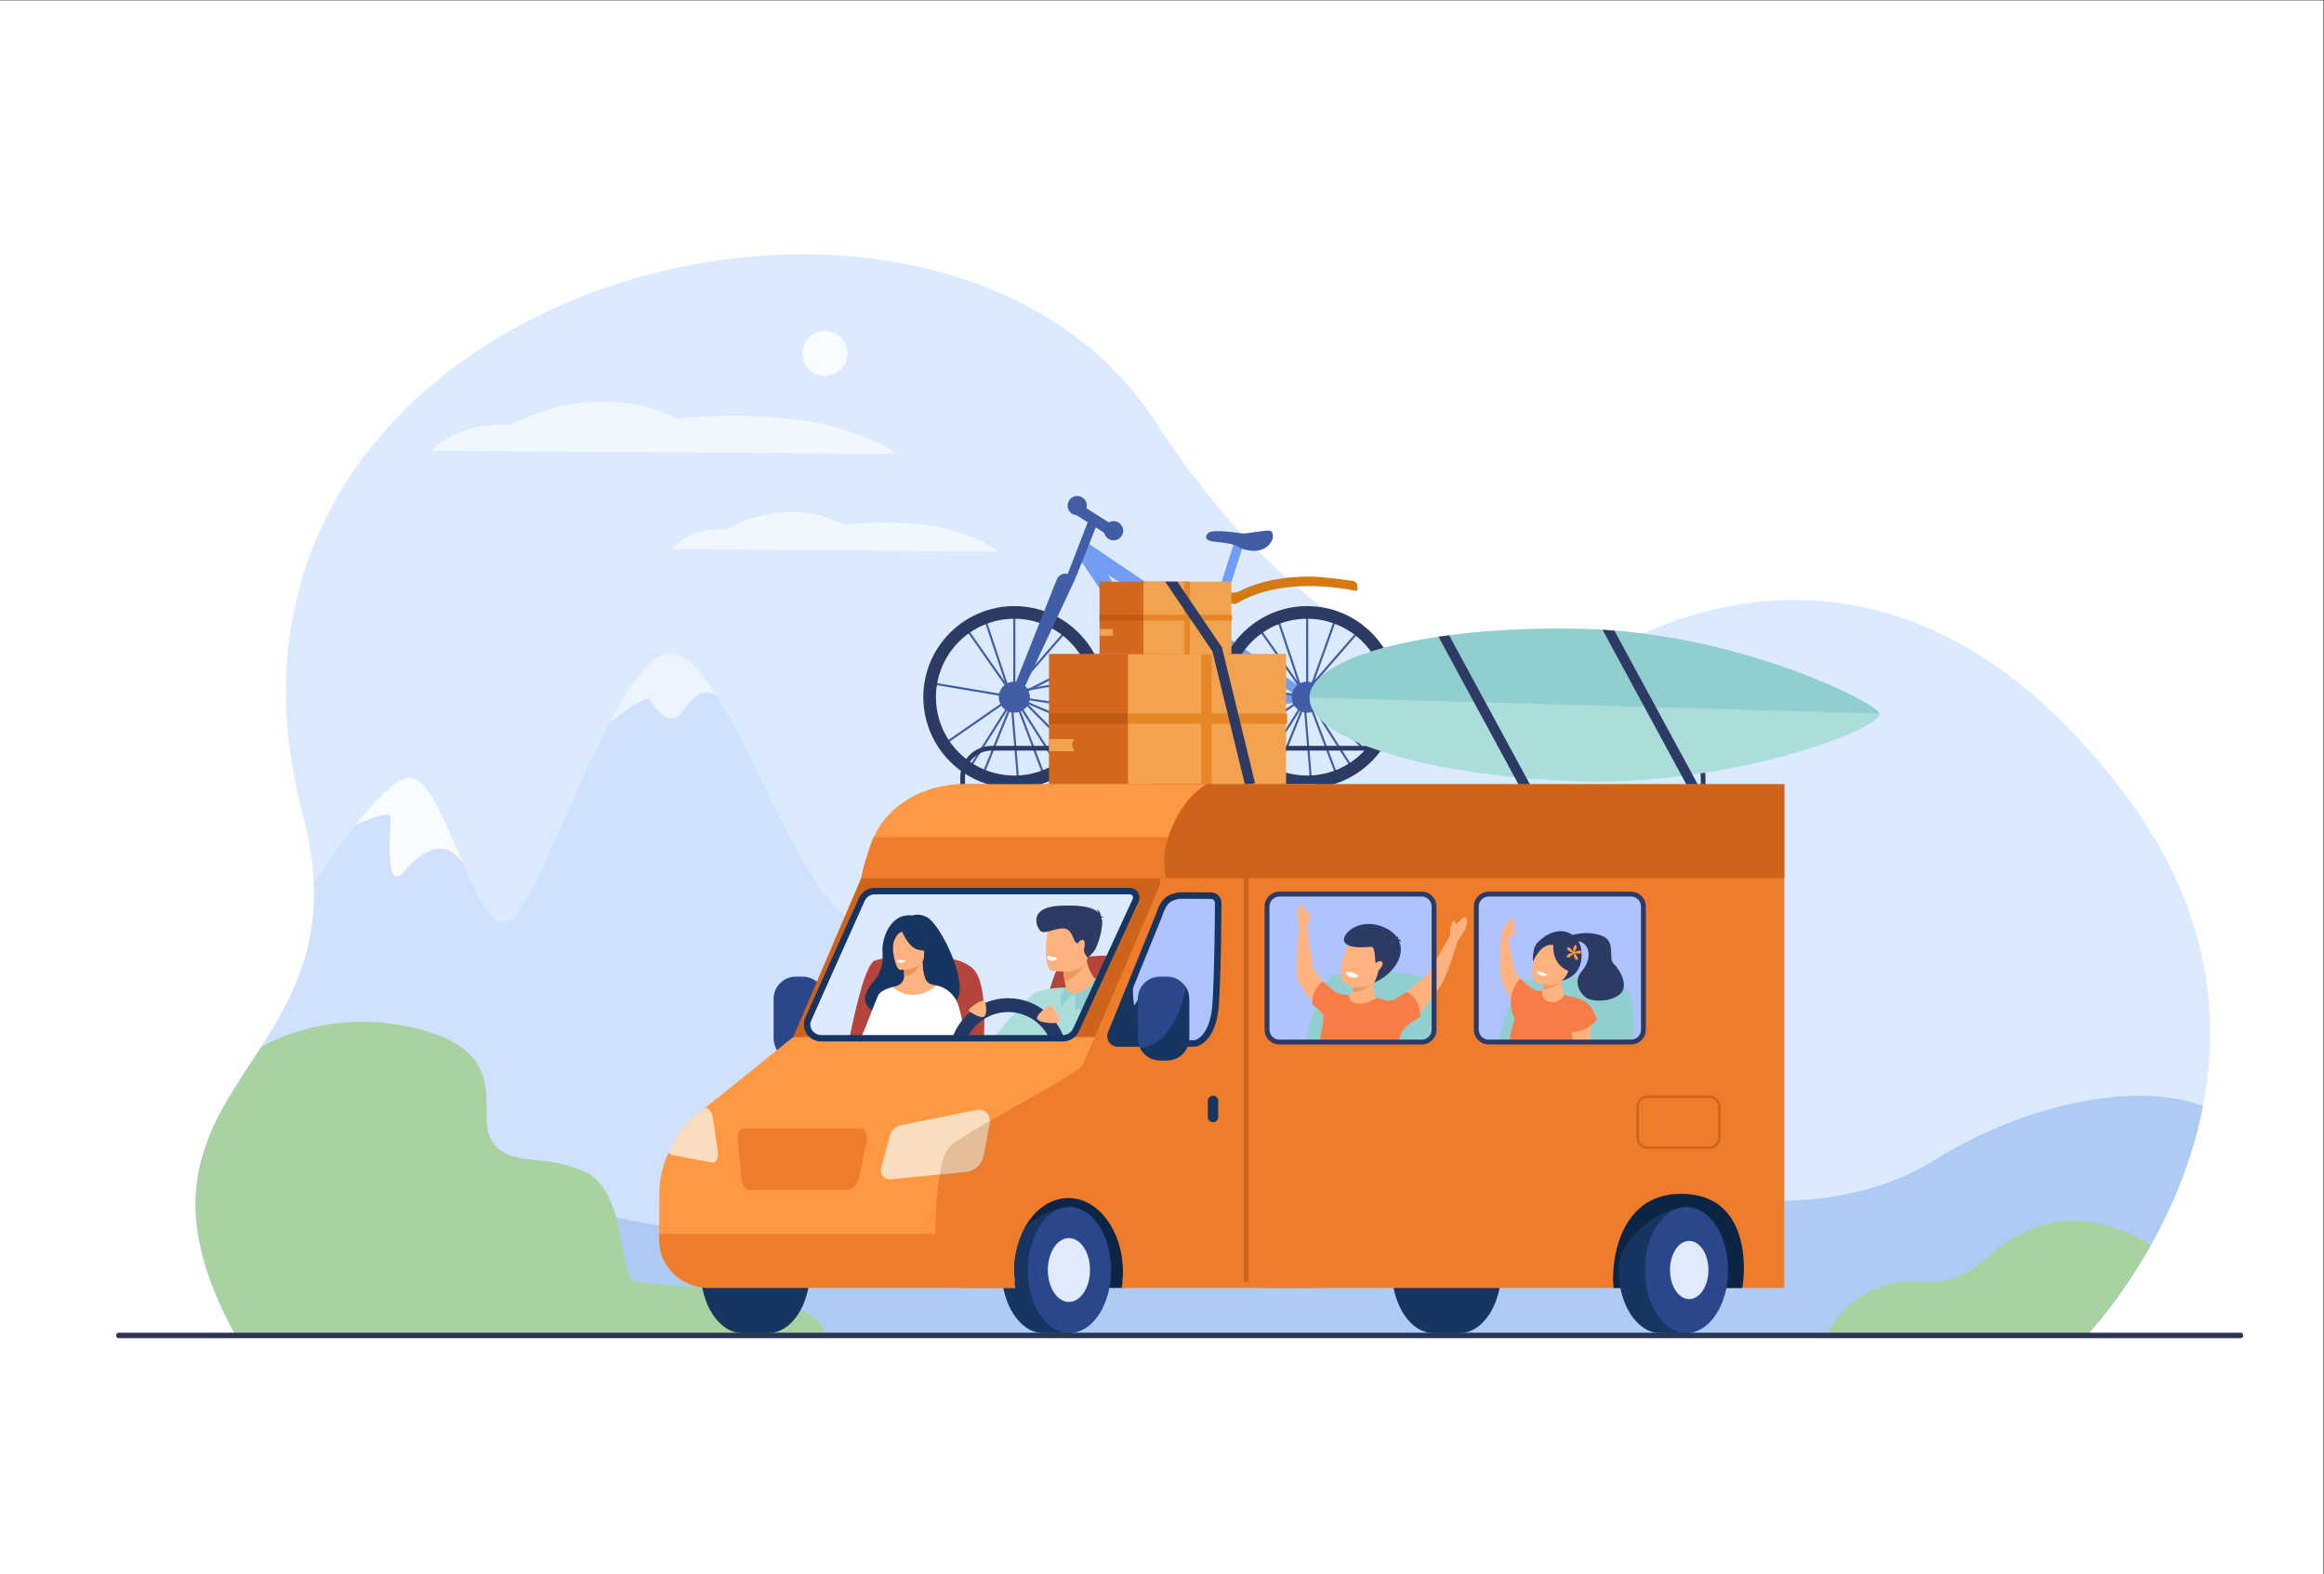<?xml version="1.0" encoding="UTF-8" standalone="no"?>
<svg
   xmlns:dc="http://purl.org/dc/elements/1.1/"
   xmlns:cc="http://creativecommons.org/ns#"
   xmlns:rdf="http://www.w3.org/1999/02/22-rdf-syntax-ns#"
   xmlns:svg="http://www.w3.org/2000/svg"
   xmlns="http://www.w3.org/2000/svg"
   xmlns:sodipodi="http://sodipodi.sourceforge.net/DTD/sodipodi-0.dtd"
   xmlns:inkscape="http://www.inkscape.org/namespaces/inkscape"
   version="1.1"
   id="svg2"
   xml:space="preserve"
   width="3936.667"
   height="2666.667"
   viewBox="0 0 3936.667 2666.667"
   sodipodi:docname="7139.eps"><rect x="0" y="0" width="3936.667" height="2666.667" fill="#333333" stroke="none"/><defs
     id="defs6" /><sodipodi:namedview
     pagecolor="#ffffff"
     bordercolor="#666666"
     borderopacity="1"
     objecttolerance="10"
     gridtolerance="10"
     guidetolerance="10"
     inkscape:pageopacity="0"
     inkscape:pageshadow="2"
     inkscape:window-width="640"
     inkscape:window-height="480"
     id="namedview4" /><g
     id="g10"
     inkscape:groupmode="layer"
     inkscape:label="ink_ext_XXXXXX"
     transform="matrix(1.333,0,0,-1.333,0,2666.667)"><g
       id="g12"
       transform="scale(0.1)"><path
         d="M 0,0 H 29525 V 20000 H 0 Z"
         style="fill:#ffffff;fill-opacity:1;fill-rule:nonzero;stroke:none"
         id="path14" /><path
         d="M 27994.9,5952.9 C 27661.3,4227.8 26515.2,3035 26515.2,3035 l -16032.1,-4.7 -4393.98,-1.2 -3089.22,-1 c -313.41,571.4 -463.55,1046 -502.66,1457.7 -9.52,101 -12.51,198 -9.52,291.8 0.11,2.7 0.21,5.4 0.31,8.1 6.52,188 36.73,363 84.44,528.7 56.9,198.3 138.54,383.5 234.46,562.8 22.14,41.4 45.01,82.5 68.5,123.3 136.06,236.4 293.02,464.9 445.23,702.2 h 0.1 c 156.97,244.4 309.17,498.1 428.58,779 55.36,130 103.57,265.7 142.06,409.1 49.57,184.9 83.09,382.3 94.26,596.2 v 0.1 c 4.04,77.3 5.28,156.7 3.32,238.5 v 0.1 c -0.42,17.3 -1.04,34.7 -1.76,52.2 -8.39,212.1 -37.98,439.8 -93.54,686.4 -7.76,34.5 -16.04,69.2 -24.84,104.4 -6,24.3 -12.31,48.9 -18.93,73.6 -47.18,177.5 -86.29,352.3 -117.74,524 -17.29,94.4 -32.08,187.9 -44.71,280.5 v 0.1 c -8.79,64.3 -16.45,128.1 -23.07,191.5 -618.45,5968.9 8342.11,8140.4 11024.51,4000 2072.9,-3199.7 4508.4,-3676.1 5353,-3132.6 1983.3,1276 4686.6,1490.9 7005.2,-1653.5 1035.7,-1404.6 1166.9,-2766.8 947.8,-3899.4"
         style="fill:#dceaff;fill-opacity:1;fill-rule:nonzero;stroke:none"
         id="path16" /><path
         d="m 2994.02,3038.9 h -4.36 C 2677.59,3611 2528.59,4086 2490.42,4497.7 c -9.32,101.1 -12.01,198.1 -8.81,291.9 0.11,2.7 0.22,5.4 0.32,8.1 l 7.76,26.3 c -0.66,-12.7 -1.22,-25.5 -1.66,-38.3 -0.1,-2.7 -0.2,-5.4 -0.31,-8.1 -2.99,-93.8 0,-190.8 9.52,-291.8 38.87,-409.1 187.38,-880.4 496.78,-1446.9 m -202.44,2809.3 11.83,40.2 c 22.25,41.4 45.22,82.3 68.81,123.2 136.58,236 294.06,464.2 446.88,701.1 h 0.11 c 157.48,244 310.31,497.3 430.44,778 55.67,129.8 104.19,265.4 142.99,408.7 16.35,60.5 30.99,122.2 43.7,185.5 -12.94,-66.3 -28,-130.9 -44.94,-194.1 -38.49,-143.4 -86.7,-279.1 -142.06,-409.1 -119.41,-280.9 -271.61,-534.6 -428.58,-779 h -0.1 c -152.21,-237.3 -309.17,-465.8 -445.23,-702.2 -23.49,-40.8 -46.36,-81.9 -68.5,-123.3 -5.16,-9.6 -10.28,-19.3 -15.35,-29"
         style="fill:#e0ecff;fill-opacity:1;fill-rule:nonzero;stroke:none"
         id="path18" /><path
         d="m 6078.87,3032.5 -3084.85,6.4 c -309.4,566.5 -457.91,1037.8 -496.78,1446.9 -9.52,101 -12.51,198 -9.52,291.8 0.11,2.7 0.21,5.4 0.31,8.1 0.44,12.8 1,25.6 1.66,38.3 l 301.89,1024.2 c 5.07,9.7 10.19,19.4 15.35,29 22.14,41.4 45.01,82.5 68.5,123.3 136.06,236.4 293.02,464.9 445.23,702.2 h 0.1 c 156.97,244.4 309.17,498.1 428.58,779 55.36,130 103.57,265.7 142.06,409.1 16.94,63.2 32,127.8 44.94,194.1 26.16,130.2 44.15,266.6 52.01,410.5 v 0.1 c 4.25,77.3 5.59,156.7 3.83,238.5 v 0.1 c -0.31,17.3 -0.93,34.7 -1.65,52.2 167.72,250.7 351.9,512.1 529.15,736.9 v 0.1 c 271.25,344 526.16,601.7 681.27,601.7 0.38,0 0.74,0 1.12,0 245.22,-2 463.75,-587.2 681.45,-1096.1 167.69,-391.9 334.77,-738.5 513.14,-738.5 29.87,0 60.05,9.7 90.61,30.6 289.51,197.7 769.62,1570 1261,2504.7 l 0.1,0.1 v 0.1 c 263.73,501.6 530.76,877.2 773.16,877.2 7.53,0 15.04,-0.4 22.53,-1.1 183.45,-17.9 374.46,-234.9 570.74,-551.8 l 0.11,-0.1 C 9664.85,10261.8 10256.2,8588.3 10836.2,8310.6 11623,7934 12567.7,3059.5 12567.7,3059.5 l -6488.83,-27 m 3781.32,3654.8 v 0 c 46.11,-92.3 142.11,-155.8 251.81,-155.8 h 90 c 154.2,0 281.3,126.3 281.3,281.3 v 502.1 0 c 0,52.9 -15.1,102.1 -40.8,144.4 v 0.8 c -50,81.6 -139.2,136.1 -240.5,136.1 h -90 c -155.02,0 -281.32,-127.1 -281.32,-281.3 v -502.1 c 0,-44.6 10.6,-87.7 29.51,-125.5 v 0 m -1338.6,5015.8 c -242.44,0 -509.48,-375.6 -773.19,-877.2 v -0.1 c 8.37,6.9 364.29,297.2 480.02,297.2 14.7,0 25.53,-4.7 31.28,-15.2 38.47,-70.7 163.27,-230.9 280.22,-230.9 39.64,0 78.41,18.4 112.57,65 98.73,134.6 209.96,269.4 328.73,269.4 43.58,0 88.19,-18.2 133.55,-61.2 v 0 0 c -196.25,317 -387.26,533.9 -570.67,551.9 -7.49,0.7 -14.97,1.1 -22.51,1.1"
         style="fill:#cfe1ff;fill-opacity:1;fill-rule:nonzero;stroke:none"
         id="path20" /><path
         d="m 27994.9,5952.9 c -133.4,-689.9 -396.7,-1294.6 -664.8,-1772 l -0.1,-0.3 C 26927.9,3464.4 26515.2,3035 26515.2,3035 l -2805.4,-0.9 -20709.9,-6 c -313.41,571.4 -463.55,1046 -502.66,1457.7 -9.52,101 -12.52,198 -9.52,291.8 6,191.1 36.32,368.7 84.75,536.8 70.04,244 177.55,468.3 302.95,686.1 506.49,-1 1442.7,-72.1 2413.25,-499 1438.86,-632.9 3104.84,-1611.4 6643.73,-950.6 3538.8,660.9 6314.6,1566.6 8000.1,803.3 1685.5,-763.3 3486.1,-827.7 4665.7,-81.5 979.9,619.8 2445,1033 3396.7,680.2"
         style="fill:#aecbf4;fill-opacity:1;fill-rule:nonzero;stroke:none"
         id="path22" /><path
         d="m 13086.9,11147 c 0,108.9 -88.3,197.2 -197.2,197.2 -108.9,0 -197.2,-88.3 -197.2,-197.2 0,-108.9 88.3,-197.2 197.2,-197.2 108.9,0 197.2,88.3 197.2,197.2"
         style="fill:#415da5;fill-opacity:1;fill-rule:nonzero;stroke:none"
         id="path24" /><path
         d="m 12911.2,11155.9 334.2,931.5 -25.1,9 -334.3,-931.5 25.2,-9"
         style="fill:#415da5;fill-opacity:1;fill-rule:nonzero;stroke:none"
         id="path26" /><path
         d="m 13833.7,10726.9 10.6,24.6 -945.8,406.3 -621.8,888.3 -21.9,-15.4 626.1,-894.4 3.5,-1.6 949.3,-407.8"
         style="fill:#415da5;fill-opacity:1;fill-rule:nonzero;stroke:none"
         id="path28" /><path
         d="m 13264.7,10120 25.4,8.4 c -6.7,20.1 -372.4,982.4 -387.9,1023.4 l -9.5,25 -589.2,-931.8 22.6,-14.3 560.6,886.6 c 133.9,-352.5 372.9,-982 378,-997.3"
         style="fill:#415da5;fill-opacity:1;fill-rule:nonzero;stroke:none"
         id="path30" /><path
         d="m 12891.9,11200.7 1049.6,180.5 -4.5,26.4 -1049.6,-180.5 4.5,-26.4"
         style="fill:#415da5;fill-opacity:1;fill-rule:nonzero;stroke:none"
         id="path32" /><path
         d="m 12810.1,11216.3 25.4,8.5 -307.5,922.6 -25.4,-8.5 307.5,-922.6"
         style="fill:#415da5;fill-opacity:1;fill-rule:nonzero;stroke:none"
         id="path34" /><path
         d="m 12891.8,11133.1 3.9,2 962.7,488 -12.1,23.9 -958.7,-486.1 -1031.9,173.1 -4.4,-26.3 1040.5,-174.6"
         style="fill:#415da5;fill-opacity:1;fill-rule:nonzero;stroke:none"
         id="path36" /><path
         d="m 12501.3,10153.4 c 5.7,16.8 252.7,624.6 391,964.6 l 534.3,-840.5 22.6,14.3 -562.1,884.3 -9.8,-24 c -16.1,-39.6 -394.7,-970 -401.4,-990.2 l 25.4,-8.5"
         style="fill:#415da5;fill-opacity:1;fill-rule:nonzero;stroke:none"
         id="path38" /><path
         d="m 13923.9,10980 4,26.5 -1036.2,153.8 -4,-26.5 1036.2,-153.8"
         style="fill:#415da5;fill-opacity:1;fill-rule:nonzero;stroke:none"
         id="path40" /><path
         d="m 12953.3,11285.3 574.9,661.9 -20.2,17.5 -574.9,-661.8 20.2,-17.6"
         style="fill:#415da5;fill-opacity:1;fill-rule:nonzero;stroke:none"
         id="path42" /><path
         d="m 12923.2,10103 26.6,2.2 -80.2,969.4 -26.7,-2.2 80.3,-969.4"
         style="fill:#415da5;fill-opacity:1;fill-rule:nonzero;stroke:none"
         id="path44" /><path
         d="m 12028.2,10554.4 915.9,635.1 -15.2,22 -915.9,-635.1 15.2,-22"
         style="fill:#415da5;fill-opacity:1;fill-rule:nonzero;stroke:none"
         id="path46" /><path
         d="m 13649,10429 19,18.8 -764.9,771.6 v 1004 h -26.8 v -1015 L 13649,10429"
         style="fill:#415da5;fill-opacity:1;fill-rule:nonzero;stroke:none"
         id="path48" /><path
         d="m 11893.6,11147 c 0,-176.1 46.5,-349.1 134.6,-500.3 86.2,-148.1 209.9,-272.3 357.6,-359.1 152.1,-89.4 326.4,-136.7 503.9,-136.7 549.2,0 996.1,446.9 996.1,996.1 0,549.3 -446.9,996.1 -996.1,996.1 -549.3,0 -996.1,-446.8 -996.1,-996.1 z m 411,-997.8 c -171.5,100.8 -315,244.9 -415.1,416.7 -102.3,175.8 -156.4,376.7 -156.4,581.1 0,637.8 518.9,1156.6 1156.6,1156.6 637.7,0 1156.5,-518.8 1156.5,-1156.6 0,-637.7 -518.8,-1156.5 -1156.5,-1156.5 -206.1,0 -408.4,54.9 -585.1,158.7"
         style="fill:#2c3a64;fill-opacity:1;fill-rule:nonzero;stroke:none"
         id="path50" /><path
         d="m 15124.1,10968.3 679.7,2125.9 -114.6,36.6 -679.7,-2125.9 114.6,-36.6"
         style="fill:#739cf3;fill-opacity:1;fill-rule:nonzero;stroke:none"
         id="path52" /><path
         d="m 15181.2,10962.3 1604.2,139.5 -2975.1,2011.5 170.2,-348.4 2456.3,-1572.6 -1266,-110.1 10.4,-119.9"
         style="fill:#739cf3;fill-opacity:1;fill-rule:nonzero;stroke:none"
         id="path54" /><path
         d="m 14965,11056.5 101.1,65.2 -1234.4,1977.4 -143.7,-148.7 1277,-1893.9"
         style="fill:#739cf3;fill-opacity:1;fill-rule:nonzero;stroke:none"
         id="path56" /><path
         d="m 12985.5,11200.1 687.5,1471.2 -92.1,36.8 c -59.9,24 -127.8,-5.2 -151.6,-65.2 l -555.2,-1397.4 111.4,-45.4"
         style="fill:#415da5;fill-opacity:1;fill-rule:nonzero;stroke:none"
         id="path58" /><path
         d="m 13673,12671.3 c 99.5,258.1 265.5,663.6 262.9,659.6 l -100.2,66.8 c -4.9,-7.4 -8.1,-12.3 -269,-689.2 l 106.3,-37.2"
         style="fill:#415da5;fill-opacity:1;fill-rule:nonzero;stroke:none"
         id="path60" /><path
         d="m 14250,13190 c 39.4,54.7 27,131 -27.8,170.4 -54.7,39.3 -130.9,26.9 -170.3,-27.8 -39.4,-54.7 -26.9,-131 27.8,-170.4 54.7,-39.3 131,-26.9 170.3,27.8"
         style="fill:#415da5;fill-opacity:1;fill-rule:nonzero;stroke:none"
         id="path62" /><path
         d="m 13788,13509.6 c 39.3,54.7 26.9,131 -27.8,170.3 -54.7,39.4 -131,27 -170.4,-27.8 -39.3,-54.7 -26.9,-130.9 27.8,-170.3 54.7,-39.4 131,-26.9 170.4,27.8"
         style="fill:#415da5;fill-opacity:1;fill-rule:nonzero;stroke:none"
         id="path64" /><path
         d="m 13668.9,13466.3 466.2,-296.7 64.6,127.3 -466.1,296.7 -64.7,-127.3"
         style="fill:#415da5;fill-opacity:1;fill-rule:nonzero;stroke:none"
         id="path66" /><path
         d="m 14436.2,10679.1 h 260.7 c 30.7,0 55.7,25 55.7,55.7 0,30.6 -25,55.7 -55.7,55.7 h -260.7 c -30.6,0 -55.7,-25.1 -55.7,-55.7 0,-30.7 25.1,-55.7 55.7,-55.7"
         style="fill:#415da5;fill-opacity:1;fill-rule:nonzero;stroke:none"
         id="path68" /><path
         d="m 14564,10746.9 528.1,240.7 -19.4,42.6 -528.1,-240.7 19.4,-42.6"
         style="fill:#415da5;fill-opacity:1;fill-rule:nonzero;stroke:none"
         id="path70" /><path
         d="m 16808.3,11147 c 0,108.9 -88.3,197.2 -197.2,197.2 -108.9,0 -197.2,-88.3 -197.2,-197.2 0,-108.9 88.3,-197.2 197.2,-197.2 108.9,0 197.2,88.3 197.2,197.2"
         style="fill:#415da5;fill-opacity:1;fill-rule:nonzero;stroke:none"
         id="path72" /><path
         d="m 16632.6,11155.9 334.3,931.5 -25.2,9 -334.3,-931.5 25.2,-9"
         style="fill:#415da5;fill-opacity:1;fill-rule:nonzero;stroke:none"
         id="path74" /><path
         d="m 17555.1,10726.9 10.6,24.6 -945.8,406.3 -621.8,888.3 -21.9,-15.4 626.1,-894.4 3.5,-1.6 949.3,-407.8"
         style="fill:#415da5;fill-opacity:1;fill-rule:nonzero;stroke:none"
         id="path76" /><path
         d="m 16986.2,10120 25.4,8.4 c -6.7,20.1 -372.4,982.4 -388,1023.4 l -9.5,25 -589.2,-931.8 22.6,-14.3 560.6,886.6 c 134,-352.5 373,-982 378.1,-997.3"
         style="fill:#415da5;fill-opacity:1;fill-rule:nonzero;stroke:none"
         id="path78" /><path
         d="m 16613.4,11200.7 1049.6,180.5 -4.6,26.4 -1049.5,-180.5 4.5,-26.4"
         style="fill:#415da5;fill-opacity:1;fill-rule:nonzero;stroke:none"
         id="path80" /><path
         d="m 16531.6,11216.3 25.4,8.5 -307.6,922.6 -25.3,-8.5 307.5,-922.6"
         style="fill:#415da5;fill-opacity:1;fill-rule:nonzero;stroke:none"
         id="path82" /><path
         d="m 16613.2,11133.1 4,2 962.6,488 -12.1,23.9 -958.7,-486.1 -1031.9,173.1 -4.4,-26.3 1040.5,-174.6"
         style="fill:#415da5;fill-opacity:1;fill-rule:nonzero;stroke:none"
         id="path84" /><path
         d="m 16222.7,10153.4 c 5.7,16.8 252.7,624.6 391,964.6 l 534.3,-840.5 22.6,14.3 -562.1,884.3 -9.8,-24 c -16.1,-39.6 -394.6,-970 -401.4,-990.2 l 25.4,-8.5"
         style="fill:#415da5;fill-opacity:1;fill-rule:nonzero;stroke:none"
         id="path86" /><path
         d="m 17645.4,10980 3.9,26.5 -1036.2,153.8 -3.9,-26.5 1036.2,-153.8"
         style="fill:#415da5;fill-opacity:1;fill-rule:nonzero;stroke:none"
         id="path88" /><path
         d="m 16674.7,11285.3 574.9,661.9 -20.2,17.5 -574.9,-661.8 20.2,-17.6"
         style="fill:#415da5;fill-opacity:1;fill-rule:nonzero;stroke:none"
         id="path90" /><path
         d="m 16644.6,10103 26.6,2.2 -80.2,969.4 -26.6,-2.2 80.2,-969.4"
         style="fill:#415da5;fill-opacity:1;fill-rule:nonzero;stroke:none"
         id="path92" /><path
         d="m 15749.7,10554.4 915.8,635.1 -15.2,22 -915.9,-635.1 15.3,-22"
         style="fill:#415da5;fill-opacity:1;fill-rule:nonzero;stroke:none"
         id="path94" /><path
         d="m 17370.4,10429 19,18.8 -764.9,771.6 v 1004 h -26.7 v -1015 l 772.6,-779.4"
         style="fill:#415da5;fill-opacity:1;fill-rule:nonzero;stroke:none"
         id="path96" /><path
         d="m 15615,11147 c 0,-176.1 46.6,-349.1 134.6,-500.3 86.2,-148.1 209.9,-272.3 357.7,-359.1 152.1,-89.4 326.3,-136.7 503.8,-136.7 549.3,0 996.1,446.9 996.1,996.1 0,549.3 -446.8,996.1 -996.1,996.1 -549.2,0 -996.1,-446.8 -996.1,-996.1 z m 411,-997.8 c -171.5,100.8 -315,244.9 -415,416.7 -102.3,175.8 -156.4,376.7 -156.4,581.1 0,637.8 518.8,1156.6 1156.5,1156.6 637.7,0 1156.6,-518.8 1156.6,-1156.6 0,-637.7 -518.9,-1156.5 -1156.6,-1156.5 -206,0 -408.4,54.9 -585.1,158.7"
         style="fill:#2c3a64;fill-opacity:1;fill-rule:nonzero;stroke:none"
         id="path98" /><path
         d="m 15668.6,12333.7 c 17,-5.9 35.7,-4 51.1,5.3 541.1,326.9 1289.8,204.1 1506.4,158.6 l 0.3,-0.1 c 11.9,-2.5 23.2,6.6 23.2,18.8 v 42.3 c 0,32.4 -23.7,59.8 -55.7,64.6 -117.2,17.4 -390.9,54.9 -543.8,55.6 -4.1,0 -8.2,0 -12.3,0 -342.6,0 -638.4,-61.3 -881.5,-182.5 -49.6,-24.7 -107.1,-28.2 -159.5,-9.8 l -66.7,23.4 c -38.1,13.4 -79.8,-6.6 -93.2,-44.7 -8.6,-24.6 4.3,-51.6 28.9,-60.2 l 202.8,-71.3"
         style="fill:#d57912;fill-opacity:1;fill-rule:nonzero;stroke:none"
         id="path100" /><path
         d="m 16171.6,13157.6 c 0,0 21.7,98.6 -40.1,105.3 -61.9,6.7 -287.5,-41.8 -347.7,-35.1 -60.1,6.7 -374.3,58.5 -429.5,5 -55.1,-53.5 -31.8,-100.3 78.6,-110.3 110.3,-10 257.3,-28.4 299.1,-63.5 41.8,-35.1 344.3,-138.7 439.6,98.6"
         style="fill:#415da5;fill-opacity:1;fill-rule:nonzero;stroke:none"
         id="path102" /><path
         d="m 15367.7,10986.6 c 0,166.1 -134.7,300.8 -300.9,300.8 -166.1,0 -300.8,-134.7 -300.8,-300.8 0,-166.2 134.7,-300.8 300.8,-300.8 166.2,0 300.9,134.6 300.9,300.8"
         style="fill:#2c3a64;fill-opacity:1;fill-rule:nonzero;stroke:none"
         id="path104" /><path
         d="m 21672.7,9990.5 h -60.2 v 139 c 0,186.5 -151.7,338.2 -338.2,338.2 h -8672.9 c -186.5,0 -338.2,-151.7 -338.2,-338.2 v -89.2 h -60.1 v 89.2 c 0,219.6 178.7,398.3 398.3,398.3 h 8672.9 c 219.7,0 398.4,-178.7 398.4,-398.3 v -139"
         style="fill:#2c3a64;fill-opacity:1;fill-rule:nonzero;stroke:none"
         id="path106" /><path
         d="m 13330,10040.4 h 2008.6 v 1656.2 H 13330 v -1656.2"
         style="fill:#d3671e;fill-opacity:1;fill-rule:nonzero;stroke:none"
         id="path108" /><path
         d="m 14334.3,10040.4 h 2008.5 v 1656.2 h -2008.5 v -1656.2"
         style="fill:#f1a34f;fill-opacity:1;fill-rule:nonzero;stroke:none"
         id="path110" /><path
         d="m 13331.2,10460.4 h 318.3 l -28.1,89.6 28.1,64 h -318.3 v -153.6"
         style="fill:#f1a34f;fill-opacity:1;fill-rule:nonzero;stroke:none"
         id="path112" /><path
         d="m 15396.4,10033.9 h -131.7 v 1662.7 h 131.7 v -1662.7"
         style="fill:#e58628;fill-opacity:1;fill-rule:nonzero;stroke:none"
         id="path114" /><path
         d="M 14331.5,10809.1 H 13330 v 130.5 h 1001.5 v -130.5"
         style="fill:#c15911;fill-opacity:1;fill-rule:nonzero;stroke:none"
         id="path116" /><path
         d="m 16357.2,10809.1 h -2022.9 v 130.5 h 2022.9 v -130.5"
         style="fill:#e58628;fill-opacity:1;fill-rule:nonzero;stroke:none"
         id="path118" /><path
         d="M 15089.5,12614.3 V 11693 h -1117.1 v 921.3 h 1117.1"
         style="fill:#d3671e;fill-opacity:1;fill-rule:nonzero;stroke:none"
         id="path120" /><path
         d="M 15648.1,12614.3 V 11693 h -1117.2 v 921.3 h 1117.2"
         style="fill:#f1a34f;fill-opacity:1;fill-rule:nonzero;stroke:none"
         id="path122" /><path
         d="m 13973,11926.7 h 177 l -15.6,49.8 15.6,35.6 h -177 v -85.4"
         style="fill:#f1a34f;fill-opacity:1;fill-rule:nonzero;stroke:none"
         id="path124" /><path
         d="m 15121.7,11689.4 h -73.3 v 924.9 h 73.3 v -924.9"
         style="fill:#e58628;fill-opacity:1;fill-rule:nonzero;stroke:none"
         id="path126" /><path
         d="m 14529.4,12120.6 h -557.1 v 72.6 h 557.1 v -72.6"
         style="fill:#c15911;fill-opacity:1;fill-rule:nonzero;stroke:none"
         id="path128" /><path
         d="m 15656.1,12120.6 h -1125.2 v 72.6 h 1125.2 v -72.6"
         style="fill:#e58628;fill-opacity:1;fill-rule:nonzero;stroke:none"
         id="path130" /><path
         d="m 15948.5,10055.2 -126.4,-28.6 -406.5,1666.4 -8.7,36 -265.4,391.7 -19.8,29.2 -29.4,43.3 -2.8,4.1 -41.1,60.7 -241.4,356.3 h 154.8 l 86.6,-127.8 41.1,-60.7 32.2,-47.4 125.4,-185.2 49.2,-72.5 231.7,-341.9 2.6,-10.7 18.3,-75.1 399.6,-1637.8"
         style="fill:#2c3a64;fill-opacity:1;fill-rule:nonzero;stroke:none"
         id="path132" /><path
         d="m 21507.3,10162.2 c -44.9,-6.3 -90,-12.4 -135.4,-18 -150.1,-19 -303.2,-34.6 -458.4,-46.3 -46.6,-3.5 -93.2,-6.6 -140.1,-9.4 -223,-13.1 -449.3,-17.6 -675.8,-11.2 -239.3,6.6 -472.7,19.9 -698,39 -51.4,4.3 -102.3,9 -152.7,14 -1509.1,147.8 -2618,559.2 -2605.4,1011.9 9.6,343.4 662.3,627 1638.3,771.5 44.1,6.6 89,12.9 134.4,18.8 l 0.5,0.1 c 396.2,51.9 840.4,81.7 1313,84.4 48.1,0.2 96.5,0.2 145.2,-0.1 92.1,-0.5 185,-2.1 278.8,-4.7 71.1,-2 141.7,-5.1 212.3,-9.3 50.4,-2.9 100.7,-6.5 150.8,-10.4 1776.9,-141.8 3326.2,-916.8 3364.4,-1052.9 40.4,-144 -1025,-587.5 -2371.9,-777.4"
         style="fill:#abddda;fill-opacity:1;fill-rule:nonzero;stroke:none"
         id="path134" /><path
         d="m 23879.2,10939.6 -2836.5,79.4 -147.4,4.1 -490.9,13.8 -147.5,4.1 -1379.7,38.7 -147.4,4.1 -2088.3,58.4 c 9.6,343.4 662.3,627 1638.3,771.5 44.1,6.6 89,12.9 134.4,18.8 l 0.5,0.1 c 396.2,51.9 840.4,81.7 1313,84.4 48.1,0.2 96.5,0.2 145.2,-0.1 92.1,-0.5 185,-2.1 278.8,-4.7 71.1,-2 141.7,-5.1 212.3,-9.3 50.4,-2.9 100.7,-6.5 150.8,-10.4 1776.9,-141.8 3326.2,-916.8 3364.4,-1052.9"
         style="fill:#91cecf;fill-opacity:1;fill-rule:nonzero;stroke:none"
         id="path136" /><path
         d="m 18279.8,11913.7 450,-829.9 23.2,-42.8 493.9,-910.7 22.6,-41.8 68.5,-126.4 113,59.5 -41.4,76.3 -10,18.4 -499.2,920.6 -23.2,42.8 -462.5,852.9 -134.9,-18.9"
         style="fill:#2c3a64;fill-opacity:1;fill-rule:nonzero;stroke:none"
         id="path138" /><path
         d="m 21583.6,10021.6 -113,-59.5 -68.6,126.4 -30.1,55.7 -476.6,878.9 -9.7,17.9 -521.6,961.9 c 50.4,-2.9 100.7,-6.5 150.8,-10.4 l 518.2,-955.6 9.7,-17.9 464.6,-856.8 34.8,-64.3 41.5,-76.3"
         style="fill:#2c3a64;fill-opacity:1;fill-rule:nonzero;stroke:none"
         id="path140" /><path
         d="m 12685.3,12995.5 -4151.47,31.1 c 0,0 186.33,251.2 627.94,251.2 24.55,0 49.84,-0.8 75.99,-2.5 0,0 350.81,227.1 823.84,227.1 205,0 432.9,-42.6 665.3,-164.9 0,0 218.6,26.8 513.5,26.8 275,0 616.3,-23.3 908.3,-113.5 403.3,-124.6 536.6,-255.3 536.6,-255.3"
         style="fill:#f0f7ff;fill-opacity:1;fill-rule:nonzero;stroke:none"
         id="path142" /><path
         d="m 11398.5,14238.3 -5910.34,40.7 c 0,0 265.28,328.9 894,328.9 34.96,0 70.96,-1 108.18,-3.2 0,0 499.44,297.3 1172.86,297.3 291.88,0 616.33,-55.8 947.14,-215.8 0,0 311.28,35.1 730.99,35.1 391.58,0 877.57,-30.6 1293.27,-148.7 574.2,-163.2 763.9,-334.3 763.9,-334.3"
         style="fill:#f0f7ff;fill-opacity:1;fill-rule:nonzero;stroke:none"
         id="path144" /><path
         d="m 10196.6,15516 c 0,158.3 128.3,286.7 286.7,286.7 158.3,0 286.7,-128.4 286.7,-286.7 0,-158.4 -128.4,-286.7 -286.7,-286.7 -158.4,0 -286.7,128.3 -286.7,286.7"
         style="fill:#f8fbff;fill-opacity:1;fill-rule:nonzero;stroke:none"
         id="path146" /><path
         d="M 10483.3,3028.1 H 2999.9 c -313.41,571.4 -463.55,1046 -502.66,1457.7 -9.52,101 -12.52,198 -9.52,291.8 6,191.1 36.32,368.7 84.75,536.8 70.04,244 177.55,468.3 302.95,686.1 136.07,236.4 293.04,464.9 445.24,702.2 h 0.1 c 0,0 863.67,539 2043.23,216.5 1179.57,-322.4 658.49,-1079.3 891.2,-1417.7 232.81,-338.5 605.3,-140 1164.04,-378.9 558.74,-238.9 434.58,-1341.9 651.86,-1403.5 216.98,-61.3 2367.31,-63.3 2412.01,-688.8 l 0.2,-2.2"
         style="fill:#a8d29f;fill-opacity:1;fill-rule:nonzero;stroke:none"
         id="path148" /><path
         d="m 9830.68,7314.9 v -502.1 c 0,-44.6 10.6,-87.7 29.51,-125.5 46.11,-92.3 142.11,-155.8 251.81,-155.8 h 90 c 154.2,0 281.3,126.3 281.3,281.3 v 502.1 c 0,52.9 -15.1,102.1 -40.8,144.4 v 0.8 c -50,81.6 -139.2,136.1 -240.5,136.1 h -90 c -155.02,0 -281.32,-127.1 -281.32,-281.3"
         style="fill:#2b478b;fill-opacity:1;fill-rule:nonzero;stroke:none"
         id="path150" /><path
         d="m 10202,6531.5 h -90 c -109.7,0 -205.7,63.5 -251.81,155.8 457.51,52.1 576.91,741 582.31,772 25.7,-42.3 40.8,-91.5 40.8,-144.4 v -502.1 c 0,-155 -127.1,-281.3 -281.3,-281.3"
         style="fill:#2b478b;fill-opacity:1;fill-rule:nonzero;stroke:none"
         id="path152" /><path
         d="m 14290.3,3639.8 h -1390.5 v 1403.4 h 1450.6 l -60.1,-1403.4"
         style="fill:#0c2544;fill-opacity:1;fill-rule:nonzero;stroke:none"
         id="path154" /><path
         d="M 10080,6828.4 16737.2,6438 v 3602.4 h -4486 c -427.7,0 -819.3,-239.4 -1014.3,-620 l -293.6,-573 -863.3,-2019"
         style="fill:#ce631b;fill-opacity:1;fill-rule:nonzero;stroke:none"
         id="path156" /><path
         d="m 13786.6,3868.2 c 0,-381 -196.5,-801.2 -196.5,-801.2 0,0 -292.1,0 -332.7,0 -292.2,0 -529.1,358.7 -529.1,801.2 0,442.4 569.6,801.1 861.8,801.1 292.3,0 196.5,-358.7 196.5,-801.1"
         style="fill:#163560;fill-opacity:1;fill-rule:nonzero;stroke:none"
         id="path158" /><path
         d="m 14119.3,3868.2 c 0,-442.5 -236.9,-801.2 -529.2,-801.2 -292.2,0 -529.2,358.7 -529.2,801.2 0,442.4 237,801.1 529.2,801.1 292.3,0 529.2,-358.7 529.2,-801.1"
         style="fill:#2b478b;fill-opacity:1;fill-rule:nonzero;stroke:none"
         id="path160" /><path
         d="m 13851.4,3868.2 c 0,-224.1 -120,-405.7 -268,-405.7 -148,0 -267.9,181.6 -267.9,405.7 0,224 119.9,405.7 267.9,405.7 148,0 268,-181.7 268,-405.7"
         style="fill:#dfebfd;fill-opacity:1;fill-rule:nonzero;stroke:none"
         id="path162" /><path
         d="m 9961.57,3868.2 c 0,-381 -196.52,-801.2 -196.52,-801.2 0,0 -292.07,0 -332.67,0 -292.26,0 -529.18,358.7 -529.18,801.2 0,442.4 569.59,801.1 861.85,801.1 292.25,0 196.52,-358.7 196.52,-801.1"
         style="fill:#163560;fill-opacity:1;fill-rule:nonzero;stroke:none"
         id="path164" /><path
         d="m 10294.2,3868.2 c 0,-442.5 -236.9,-801.2 -529.15,-801.2 -292.26,0 -529.18,358.7 -529.18,801.2 0,442.4 236.92,801.1 529.18,801.1 292.25,0 529.15,-358.7 529.15,-801.1"
         style="fill:#163560;fill-opacity:1;fill-rule:nonzero;stroke:none"
         id="path166" /><path
         d="m 18745.4,3868.2 c 0,-381 -196.5,-801.2 -196.5,-801.2 0,0 -292,0 -332.6,0 -292.3,0 -529.2,358.7 -529.2,801.2 0,442.4 569.6,801.1 861.8,801.1 292.3,0 196.5,-358.7 196.5,-801.1"
         style="fill:#163560;fill-opacity:1;fill-rule:nonzero;stroke:none"
         id="path168" /><path
         d="m 19078.1,3868.2 c 0,-442.5 -236.9,-801.2 -529.2,-801.2 -292.2,0 -529.1,358.7 -529.1,801.2 0,442.4 236.9,801.1 529.1,801.1 292.3,0 529.2,-358.7 529.2,-801.1"
         style="fill:#163560;fill-opacity:1;fill-rule:nonzero;stroke:none"
         id="path170" /><path
         d="m 8376.29,4327.7 c -0.76,-335 270.72,-606.4 604.95,-606.4 h 3918.56 c -11.3,65.7 -17.4,133.8 -17.4,204.1 0,518 310.8,938.5 693.4,938.5 383.4,0 694.2,-420.5 694.2,-938.5 0,-70.3 6.2,-131.6 -5.1,-197.4 l 2278.2,-6.7 c 0,0 92.3,1022.3 80.9,1535 -9.1,446.2 -9.1,1320.3 17.4,1533.6 0,31.7 -2208,35.5 -2765.4,37.8 -75.6,0.7 -121,0.7 -125.5,0.7 l -7.6,-5.3 -8.3,-6 c -102.8,-71.8 -679,-475.7 -1036.7,-712.3 -315.3,-208 -2642.9,-292.7 -3555.59,-318.4 -226.86,-6 -366.75,-8.3 -366.75,-8.3 0,0 -124.77,-127.8 -235.17,-329.7 -84.7,-156.5 -160.32,-357.7 -161.83,-577.7 -0.76,-136.9 -1.51,-301.8 -1.51,-463.6 -0.76,-26.4 -0.76,-52.9 -0.76,-79.4"
         style="fill:#ff9843;fill-opacity:1;fill-rule:nonzero;stroke:none"
         id="path172" /><path
         d="m 10456.6,6747 3050.5,65.7 c 71,0 112.6,3.1 142.1,67.3 l 802.3,1663.7 c 25,55.2 -15.9,118 -76.4,118 h -3238.7 c -71.1,0 -136.1,-42.4 -164.9,-108.2 L 10427.1,7309.6 10291,6998.8 c -51.5,-118.7 35.5,-251.8 165.6,-251.8"
         style="fill:#dceaff;fill-opacity:1;fill-rule:nonzero;stroke:none"
         id="path174" /><path
         d="m 16035.4,10040.4 v -6401 H 22674 v 6401 h -6638.6"
         style="fill:#ed7d2b;fill-opacity:1;fill-rule:nonzero;stroke:none"
         id="path176" /><path
         d="m 11886.5,4325.7 c 0.8,-53 3,-102.9 6.1,-147.5 21.9,-294.1 317.6,-538.4 317.6,-538.4 h 689.6 c -11.3,65.8 -17.4,133.9 -17.4,204.2 0,176.2 36.3,341 98.3,481.7 121.8,273.7 342.6,456.7 595.1,456.7 253.4,0 474.2,-183 595.9,-456.7 62,-140.7 98.3,-305.5 98.3,-481.7 0,-70.3 -5.3,-138.4 -16.6,-204.2 h 2484.1 v 6400.4 H 14743.4 V 8769.8 c 0,0 -598.2,-1405 -867.4,-2023.6 -66.5,-154.2 -113.4,-259.3 -125.5,-282 -59.7,-114.2 -1449.6,-817.5 -1679.5,-1024.6 -127.8,-115 -191.3,-712.4 -184.5,-1113.9"
         style="fill:#ed7d2b;fill-opacity:1;fill-rule:nonzero;stroke:none"
         id="path178" /><path
         d="m 14721.1,8357.5 -621.9,-1531.7 c -15.3,-37.8 12.5,-79.1 53.2,-79.1 h 1036.8 c 0,0 230.2,38.6 259.7,509 31.5,502.2 31.5,1368.8 31.5,1368.8 l -492.6,2.4 c -187.7,-28.4 -217.1,-131.5 -266.7,-269.4"
         style="fill:#aec3ff;fill-opacity:1;fill-rule:nonzero;stroke:none"
         id="path180" /><path
         d="m 14995.1,8585.4 c -3,0 -5.7,-0.2 -8.2,-0.6 -149.5,-24.8 -176.4,-100.1 -220.9,-224.8 l -6.6,-18.1 -602.6,-1484.4 c -6.4,-15.8 -4.7,-33 4.9,-47.1 9.5,-14.2 24.8,-22.3 41.8,-22.3 h 972.8 c 6.3,0 12.3,1.1 17.8,3.3 44.3,17.1 190.6,101.2 213.5,466.9 25,398.5 30.1,1024.2 31.1,1274.6 0.1,27.8 -22.4,50.5 -50.2,50.7 l -393.1,1.8 z m 181.2,-1880.1 h -972.8 c -44.4,0 -85.7,22 -110.5,58.9 -24.8,36.8 -29.6,83.3 -12.9,124.5 l 602.3,1483.6 5.6,15.6 c 47.2,131.9 87.9,245.8 285.3,278.6 7.2,1.2 14.9,1.7 22.6,1.7 l 393,-1.9 c 73.4,-0.3 132.9,-60.3 132.6,-133.7 -1,-251.2 -6.1,-878.8 -31.3,-1279.5 -25.3,-403.5 -194.6,-511.3 -266.3,-539 -15.1,-5.8 -31.1,-8.8 -47.6,-8.8"
         style="fill:#163560;fill-opacity:1;fill-rule:nonzero;stroke:none"
         id="path182" /><path
         d="m 8775.56,5778.1 h 3638.74 l 1328.6,1045 7.6,5.3 H 10080 L 9034.93,5987.6 8775.56,5778.1"
         style="fill:#ff9843;fill-opacity:1;fill-rule:nonzero;stroke:none"
         id="path184" /><path
         d="m 8495.27,5371.6 c 21.17,-34.8 21.08,-38 50.56,-43.3 l 510.43,-94.5 c 43.11,-8.3 76.38,66.6 65.04,143.7 l -49.91,343.3 -1.51,8.3 -9.83,70.3 c -9.07,60.5 -35.54,106.7 -68.05,119.5 l -29.5,11.4 -211.85,-171.1 c -32.39,-26.2 -60.18,-57.5 -82.34,-92.8 -38.03,-60.4 -102.92,-166.6 -173.04,-294.8"
         style="fill:#f9ddbf;fill-opacity:1;fill-rule:nonzero;stroke:none"
         id="path186" /><path
         d="M 14664.6,8847.5 H 22674 v 1192.9 H 14664.6 V 8847.5"
         style="fill:#ce631b;fill-opacity:1;fill-rule:nonzero;stroke:none"
         id="path188" /><path
         d="m 11943.2,5082.6 329,32.5 c 114.9,11.4 207.9,97.6 228.3,211 l 75.7,415.9 c 1.5,6.8 2.2,12.9 1.5,19.7 -234.5,-134.6 -431.8,-254.9 -506.7,-322.1 -54.4,-49.2 -97.5,-185.3 -127.8,-357"
         style="fill:#a8302d;fill-opacity:1;fill-rule:nonzero;stroke:none"
         id="path190" /><path
         d="m 11318.6,5020.6 623.9,62 h 0.7 l 329,32.5 c 114.9,11.4 207.9,97.6 228.3,211 l 75.7,415.9 c 1.5,6.8 2.2,12.9 1.5,19.7 v 0.8 c 3.8,87.7 -76.4,158.7 -166.4,140.6 l -971.7,-197.4 c -62,-12.8 -111.2,-59 -127.8,-119.5 l -114.2,-421.9 c -21.1,-77.1 41.6,-152 121,-143.7"
         style="fill:#f9ddbf;fill-opacity:1;fill-rule:nonzero;stroke:none"
         id="path192" /><path
         d="m 10943.1,8847.5 h 3790.8 c 0,0 14.6,242.5 109.7,519.6 84.7,244.6 231.1,517.5 487.2,673.2 h -3097.7 c -504.9,0 -952.4,-269.7 -1130.1,-673.2 -8.3,-16.7 -15.7,-33.5 -21.9,-50.2 -53.4,-140.1 -101.4,-296.9 -138,-469.4"
         style="fill:#ff9843;fill-opacity:1;fill-rule:nonzero;stroke:none"
         id="path194" /><path
         d="m 11942.5,5082.6 329.7,32.5 c 114.9,11.4 207.9,97.6 228.3,211 l 75.7,415.9 c 1.5,6.8 2.2,13.6 1.5,20.5 -234.5,-135.4 -431.8,-255.7 -506.7,-322.9 -54.4,-49.2 -97.5,-185.3 -128.5,-357"
         style="fill:#e5bd98;fill-opacity:1;fill-rule:nonzero;stroke:none"
         id="path196" /><path
         d="m 8376.29,4246.3 c -0.76,-335 283.57,-606.5 634.44,-606.5 h 3889.07 c -11.3,65.8 -17.4,133.9 -17.4,204.2 0,176.2 36.3,341 98.3,481.7 H 8377.05 c -0.76,-26.5 -0.76,-53 -0.76,-79.4"
         style="fill:#ed7d2b;fill-opacity:1;fill-rule:nonzero;stroke:none"
         id="path198" /><path
         d="M 10938.2,5667.1 H 9450.19 c -47.53,0 -83.87,-64.1 -76.62,-135.2 l 52.82,-517.1 c 7.76,-76.1 51.05,-132.2 101.93,-132.2 h 1225.88 c 78.6,0 148,77.8 170.8,191.6 l 88.3,439.6 c 15.4,76.3 -22.4,153.3 -75.1,153.3"
         style="fill:#ed7d2b;fill-opacity:1;fill-rule:nonzero;stroke:none"
         id="path200" /><path
         d="m 14399.9,7573.8 c 0,0 -56.7,-651 264.7,-829.3 h -478.1 c -58.5,0 -98.4,59.2 -76.4,113.4 l 289.8,715.9"
         style="fill:#163560;fill-opacity:1;fill-rule:nonzero;stroke:none"
         id="path202" /><path
         d="m 14311.7,7138.1 c 0,0 135.6,96.5 147.3,176.5 v -455.3 h -177.5 l 30.2,278.8"
         style="fill:#163560;fill-opacity:1;fill-rule:nonzero;stroke:none"
         id="path204" /><path
         d="m 14459.1,7314.9 v -502.1 c 0,-44.6 10.5,-87.7 29.5,-125.5 46.1,-92.3 142.1,-155.8 251.8,-155.8 h 90 c 154.2,0 281.3,126.3 281.3,281.3 v 502.1 c 0,52.9 -15.2,102.1 -40.9,144.4 v 0.8 c -49.9,81.6 -139.1,136.1 -240.4,136.1 h -90 c -155.1,0 -281.3,-127 -281.3,-281.3"
         style="fill:#2b478b;fill-opacity:1;fill-rule:nonzero;stroke:none"
         id="path206" /><path
         d="m 14488.6,6687.3 c 46.1,-92.3 142.1,-155.8 251.8,-155.8 h 90 c 154.2,0 281.3,126.3 281.3,281.3 v 502.1 c 0,52.9 -15.2,102.1 -40.9,144.4 -5.3,-31 -124.8,-719.9 -582.2,-772"
         style="fill:#163560;fill-opacity:1;fill-rule:nonzero;stroke:none"
         id="path208" /><path
         d="m 20505.8,3639.4 h 1633 c 34.5,147.4 138.3,1197 -776.8,1197 -831.6,0 -892.8,-957.6 -856.2,-1197"
         style="fill:#0c2544;fill-opacity:1;fill-rule:nonzero;stroke:none"
         id="path210" /><path
         d="m 21627.6,3868.2 c 0,-381 -196.5,-801.2 -196.5,-801.2 0,0 -292.1,0 -332.7,0 -292.3,0 -529.2,358.7 -529.2,801.2 0,442.4 569.6,801.1 861.9,801.1 292.2,0 196.5,-358.7 196.5,-801.1"
         style="fill:#163560;fill-opacity:1;fill-rule:nonzero;stroke:none"
         id="path212" /><path
         d="m 21960.3,3868.2 c 0,-442.5 -237,-801.2 -529.2,-801.2 -292.3,0 -529.2,358.7 -529.2,801.2 0,442.4 236.9,801.1 529.2,801.1 292.2,0 529.2,-358.7 529.2,-801.1"
         style="fill:#2b478b;fill-opacity:1;fill-rule:nonzero;stroke:none"
         id="path214" /><path
         d="m 21710,3868.2 c 0,-204.2 -109.3,-369.8 -244.2,-369.8 -134.9,0 -244.2,165.6 -244.2,369.8 0,204.2 109.3,369.7 244.2,369.7 134.9,0 244.2,-165.5 244.2,-369.7"
         style="fill:#dfebfd;fill-opacity:1;fill-rule:nonzero;stroke:none"
         id="path216" /><path
         d="m 10943.1,8847.5 h 3875.5 c 0,0 -70.1,242.5 25,519.6 H 11103 c -8.3,-16.7 -15.7,-33.5 -21.9,-50.2 -53.4,-140.1 -101.4,-296.9 -138,-469.4"
         style="fill:#ed7d2b;fill-opacity:1;fill-rule:nonzero;stroke:none"
         id="path218" /><path
         d="m 18066.8,6747 h -1809.1 c -86.7,0 -157,70.3 -157,157 v 1565.9 c 0,86.7 70.3,157 157,157 h 1809.1 c 86.7,0 157,-70.3 157,-157 V 6904 c 0,-86.7 -70.3,-157 -157,-157"
         style="fill:#aec3ff;fill-opacity:1;fill-rule:nonzero;stroke:none"
         id="path220" /><path
         d="m 20745.5,6747 h -1847 c -76.3,0 -138,61.8 -138,138 v 1603.9 c 0,76.2 61.7,138 138,138 h 1847 c 76.2,0 138,-61.8 138,-138 V 6885 c 0,-76.2 -61.8,-138 -138,-138"
         style="fill:#aec3ff;fill-opacity:1;fill-rule:nonzero;stroke:none"
         id="path222" /><path
         d="m 27330.1,4180.9 -0.1,-0.3 C 26927.9,3464.4 26515.2,3035 26515.2,3035 l -2805.4,-0.9 -491.5,37.4 c 0,0 357,692.8 1148.6,647.2 791.4,-45.5 760.4,393.9 1489.8,686.3 729.5,292.4 1473.4,-224.1 1473.4,-224.1"
         style="fill:#a8d29f;fill-opacity:1;fill-rule:nonzero;stroke:none"
         id="path224" /><path
         d="M 28474.4,3002 H 1506.29 c -16.58,0 -30.15,13.6 -30.15,30.2 v 9.2 c 0,16.5 13.57,30.1 30.15,30.1 H 28474.4 c 16.5,0 30.1,-13.6 30.1,-30.1 v -9.2 c 0,-16.6 -13.6,-30.2 -30.1,-30.2"
         style="fill:#2e3552;fill-opacity:1;fill-rule:nonzero;stroke:none"
         id="path226" /><path
         d="m 7748.4,10825.8 v 0.1 c 263.71,501.6 530.75,877.2 773.19,877.2 7.54,0 15.02,-0.4 22.51,-1.1 183.41,-18 374.42,-234.9 570.67,-551.9 -45.36,43 -89.97,61.2 -133.55,61.2 -118.77,0 -230,-134.8 -328.73,-269.4 -34.16,-46.6 -72.93,-65 -112.57,-65 -116.95,0 -241.75,160.2 -280.22,230.9 -5.75,10.5 -16.58,15.2 -31.28,15.2 -115.73,0 -471.65,-290.3 -480.02,-297.2"
         style="fill:#ecf4ff;fill-opacity:1;fill-rule:nonzero;stroke:none"
         id="path228" /><path
         d="m 5883.52,9028.9 c -211.39,340.7 -505.86,182.2 -754.09,-102.1 -248.33,-284.4 -165.55,560.3 -165.55,684.4 0,124.2 -444.2,-88 -444.2,-88 v 0.1 c 271.92,344.9 527.39,602.9 682.39,601.7 245.22,-2 463.75,-587.2 681.45,-1096.1"
         style="fill:#f8fcff;fill-opacity:1;fill-rule:nonzero;stroke:none"
         id="path230" /><path
         d="m 12504.1,6831.1 h -1706 c 74.2,368.7 204.7,929.2 319.3,969.5 22.1,7.8 55.8,16 98.3,23.8 40.9,7.5 90,14.7 144.6,20.8 111.6,12.4 246.3,20.2 382.1,17.2 129.1,-2.9 259.2,-15.7 371.3,-43.6 117.3,-29.2 214.9,-75.1 271.1,-143.8 63.7,-77.9 97.3,-219.7 112.8,-382.3 1.2,-12.7 2.3,-25.4 3.3,-38.3 4.1,-53.5 6.4,-108.8 7.4,-164.5 0.2,-10.2 0.3,-20.3 0.4,-30.5 0.7,-77.1 -1.2,-154.5 -4.6,-228.3"
         style="fill:#b5453c;fill-opacity:1;fill-rule:nonzero;stroke:none"
         id="path232" /><path
         d="m 13840.4,7853 c -4.8,-0.4 -9.6,-0.8 -14.4,-1.2 -5.2,-0.5 -10.4,-0.9 -15.5,-1.5 -3.2,-0.2 -6.5,-0.5 -9.7,-0.8 -29.5,-2.9 -57.7,-6 -84.2,-9.4 -91,-11.7 -162.6,-26.2 -200.3,-39.5 -31.4,-11 -64,-61.2 -96.4,-135.8 -26.3,-60.7 -52.4,-137.5 -77.5,-222.7 -23.2,-78.9 -45.7,-164.8 -66.6,-251.6 -2,-8.5 -4,-16.9 -6.1,-25.4 -11.2,-47.3 -22,-94.7 -32.2,-141.1 -4,-18.5 -8,-36.8 -11.9,-54.9 -10.3,-47.9 -19.9,-94.3 -28.6,-138 h 329.7 c 71.1,0 135.3,39.8 164.8,101.4 l 132.5,282.3 90.3,192.3 30.4,64.8 16.8,35.8 13.2,28.1 153.4,326.8 c -99.8,1.7 -198.6,-2.3 -287.7,-9.6"
         style="fill:#b5453c;fill-opacity:1;fill-rule:nonzero;stroke:none"
         id="path234" /><path
         d="m 12113.7,7818.8 c -92.3,244.6 -241.8,485 -338.9,535.4 -98.3,50.9 -177,18.9 -177,18.9 -300.5,35.3 -388.1,-315.2 -384.1,-435.8 1.2,-36.6 3.4,-74.1 2,-112.9 -3.1,-88.9 -24.9,-184.8 -118.3,-293.9 -156.3,-182.4 -117.6,-294.6 -15.8,-363.4 35.7,-24.2 79.3,-43.1 124.9,-57.7 16,-5.2 32.3,-9.8 48.6,-14 37.7,-9.7 75.3,-16.9 110,-22.2 87.9,-13.5 156.5,-15.2 156.5,-15.2 4.6,241.3 199.1,262.8 322.3,239.6 25.5,-4.8 48,-11.6 65,-18.7 24.2,-10 37.7,-20.7 34,-27.9 13.9,-3.4 27.2,-5.9 39.8,-7.7 81.5,-11.6 136.2,8.1 169.7,49.6 v 0.1 c 78.5,97 41.6,313.1 -38.7,525.8"
         style="fill:#163560;fill-opacity:1;fill-rule:nonzero;stroke:none"
         id="path236" /><path
         d="m 11291.9,6831.1 h -103.8 c 4.9,4.7 9.9,8.8 15,12.3 15,10.3 30.6,15.1 47.1,12.4 8.5,-1.3 17.4,-4.7 26.4,-10.5 6,-3.9 11.1,-8.7 15.3,-14.2"
         style="fill:#ebeef2;fill-opacity:1;fill-rule:nonzero;stroke:none"
         id="path238" /><path
         d="m 11923.8,6831.1 h -669 c -1.7,8.2 -3.2,16.4 -4.6,24.7 -6.5,39.4 -10,80.3 -7,125.9 2.5,38.4 6.7,76.6 11.9,113.7 26.9,190.5 82.1,353 86.7,366.8 l 0.5,1 c 0,0 24.9,7.1 53.5,15.4 56.1,16.1 94.4,67.6 94.1,126 v 1.6 c -0.1,26.6 -0.9,53.8 -1.9,77 -0.3,6.7 -0.6,13.1 -0.9,18.9 l -0.3,5.7 c -0.1,3.1 -0.3,5.9 -0.4,8.6 0,1 -0.1,2.1 -0.2,3.1 -0.3,5 -0.6,9.4 -0.8,13 0,1 -0.1,1.9 -0.2,2.8 -0.1,1.4 -0.2,2.8 -0.2,3.9 l -0.1,1.4 c -0.2,2.7 -0.3,4.1 -0.3,4.1 l 226.5,44.9 13.5,2.6 v -0.1 c -0.3,-92.8 13.9,-166.7 31.8,-216.8 14.9,-41.7 50.6,-72 93.7,-81.5 13.7,-3.1 38.7,-6.5 51.2,-10.4 0,0 3.2,-84.4 7.6,-204.5 4.3,-119.3 9.6,-273.8 13.9,-416 0.4,-10.7 0.7,-21.3 1,-31.8"
         style="fill:#ffb27d;fill-opacity:1;fill-rule:nonzero;stroke:none"
         id="path240" /><path
         d="m 11484.6,7744.7 c 0,0 5.1,-71.3 5.3,-138.5 126.8,3.6 193.8,119.3 221.2,183.4 l -226.5,-44.9"
         style="fill:#e8945b;fill-opacity:1;fill-rule:nonzero;stroke:none"
         id="path242" /><path
         d="m 11442.2,7681.1 c 0,0 300,-4.9 300.2,181.9 0.2,186.8 39.1,312 -152.5,323.1 -191.5,11.1 -228.7,-60.2 -244,-122.5 -15.2,-62.4 18.3,-376.4 96.3,-382.5"
         style="fill:#ffb27d;fill-opacity:1;fill-rule:nonzero;stroke:none"
         id="path244" /><path
         d="m 11453.3,8190.7 c 0,0 82.2,-219.2 208.2,-251.6 126,-32.4 180.7,1.3 180.7,1.3 0,0 -96.7,76.8 -116.7,210.9 0,0 -210.2,143.7 -272.2,39.4"
         style="fill:#163560;fill-opacity:1;fill-rule:nonzero;stroke:none"
         id="path246" /><path
         d="m 11473.7,8172.9 c 0,0 -60.9,-22.8 -86,-67.2 -24.5,-43.4 -45.4,-101 -40.5,-171.5 0,0 -61.9,149 7.6,233.2 73.8,89.4 118.9,5.5 118.9,5.5"
         style="fill:#163560;fill-opacity:1;fill-rule:nonzero;stroke:none"
         id="path248" /><path
         d="m 11507.5,7797 c 0,0 -20.7,-27.2 -62.1,-25.3 -33.4,1.6 -46.2,30.6 -46.2,30.6 0,0 61.2,14.7 108.3,-5.3"
         style="fill:#ebf3fa;fill-opacity:1;fill-rule:nonzero;stroke:none"
         id="path250" /><path
         d="m 11970.5,6831.1 h -60.1 l -0.1,2.1 c -0.3,12.9 -1.3,26.3 -3.1,40.1 l 15.6,-10.4 47.7,-31.8"
         style="fill:#ebeef2;fill-opacity:1;fill-rule:nonzero;stroke:none"
         id="path252" /><path
         d="m 11500.8,7792 c 0,0 -5.2,-22 -59.9,-18.6 0,0 -46,2.8 -44.6,27 0,0 44.6,17.2 104.5,-8.4"
         style="fill:#ffffff;fill-opacity:1;fill-rule:nonzero;stroke:none"
         id="path254" /><path
         d="m 12226.2,7040.4 c -21,101.9 -43.8,193.6 -69.6,244.5 -1.4,2.7 -2.8,5.4 -4.2,8 v 0.1 c -90.3,168.6 -251.1,190.4 -251.1,190.4 -316.2,-257.9 -559,-20.2 -559,-20.2 0,0 -134.4,-31.1 -173.9,-91.1 -15.2,-23.1 -49.2,-108.2 -86.8,-205 -52.8,-135.7 -112.7,-294.1 -138.3,-336 h 261.7 174.2 532.4 127.6 226.9 c -12.7,68.2 -25.9,141 -39.9,209.3"
         style="fill:#ffffff;fill-opacity:1;fill-rule:nonzero;stroke:none"
         id="path256" /><path
         d="m 13851.1,7484.5 c -149.8,10.2 -314.4,-48.9 -308.2,-35.4 1,2.8 2.3,5.6 3.7,8.5 l 0.2,0.3 c 0,0 -96.3,1.1 -204.4,-15.8 -101,-15.7 -212.2,-47 -264.7,-109.6 -10.4,-12.4 -24,-27.8 -40.1,-45.6 -35.9,-39.9 -84.1,-91.6 -135.8,-148.2 -91.4,-100.2 -194,-215.7 -260,-307.6 h 594.1 27 263.8 c 71.1,0 135.3,39.8 164.8,101.4 l 132.5,282.3 90.3,192.3 30.4,64.8 c -33.4,6.6 -64.6,10.7 -93.6,12.6"
         style="fill:#abddda;fill-opacity:1;fill-rule:nonzero;stroke:none"
         id="path258" /><path
         d="m 13961.5,7507.7 -16.8,-35.8 -30.4,-64.8 c -67.1,-19.8 -157.5,-37.7 -254.3,-31.7 h -0.2 c -2.6,0.1 -5.1,0.3 -7.7,0.5 h -0.3 c -28.3,2.1 -57.1,6.3 -86,13.1 0,0 -11.6,3.9 -19.7,14.5 -7.2,9.3 -11.7,23.9 -3.2,45.6 1,2.8 2.3,5.6 3.7,8.5 l 0.2,0.3 c -11.1,45.5 -9.7,41.4 -15.6,75.1 -1.4,7.3 -2.8,14.6 -4.1,21.8 -1.2,6.4 -2.3,12.5 -3.2,18.3 -3.5,20.2 -5.9,37 -7.5,50 -0.1,1.2 -0.3,2.5 -0.5,3.8 -0.3,2.3 -0.5,4.4 -0.8,6.4 l -0.3,2.2 c -1.5,12.8 -1.9,19.5 -1.9,19.5 l 5.6,5.1 139.7,126.6 58.4,53.4 65.3,59.8 13.9,12.7 c 0.5,-15.5 1.5,-30.6 3,-45.3 0.6,-6 1.2,-11.9 2,-17.8 2.3,-18.3 5.2,-36 8.8,-52.9 19.1,-91.4 54.9,-163 92.3,-216.7 20.3,-29.3 41,-53.2 59.6,-72.2"
         style="fill:#ffb27d;fill-opacity:1;fill-rule:nonzero;stroke:none"
         id="path260" /><path
         d="m 13807.2,7788.4 c 0,0 -87.9,-190.7 -276,-255.4 -15.2,77.6 -22.9,158.2 -22.9,158.2 l 149.9,95.5 149,1.7"
         style="fill:#ed985f;fill-opacity:1;fill-rule:nonzero;stroke:none"
         id="path262" /><path
         d="m 13362.2,7673 c 0,0 414.1,-83.2 462.4,171.5 48.4,254.7 134.4,415.5 -128,479.4 -262.3,63.8 -332.3,-23.8 -369.4,-104.9 -37.2,-81.2 -71.5,-517.8 35,-546"
         style="fill:#ffb27d;fill-opacity:1;fill-rule:nonzero;stroke:none"
         id="path264" /><path
         d="m 13994.3,8343.8 c 3.9,4.2 12.7,7.4 32.2,7.8 0,0 -15.2,10.2 -35.9,11.5 -3.1,27.1 -15.7,75.4 -61.8,88.7 0,0 24.5,-14.2 26.8,-43 -51.9,57.2 -165.7,101.6 -485.9,87.9 -421.9,-18 -293,-292.4 -239.7,-326.5 53.4,-34.1 193.6,49 294.8,37.3 101.2,-11.7 115.2,-159.1 149,-180.4 33.7,-21.4 21.4,14.6 68.7,34 47.4,19.4 49,-57.9 33.8,-107.7 -15.3,-49.7 46.3,-118.2 46.3,-118.2 0,0 0,0 67.2,67.4 67.2,67.3 138.8,360.1 111.7,424.1 -2.4,5.6 -4.8,11.4 -7.2,17.1"
         style="fill:#2c3a64;fill-opacity:1;fill-rule:nonzero;stroke:none"
         id="path266" /><path
         d="m 13901.9,7579.9 c -6.4,-37.3 -25.7,-68.9 -50.8,-95.4 -67.3,-71.1 -176.4,-104.8 -191.1,-109.1 h -0.2 l -1.5,-0.5 c 13.9,-76 0.3,-201.1 0.3,-201.1 61.6,2.8 116.9,18.5 165.4,41 l 90.3,192.3 30.4,64.8 16.8,35.8 13.2,28.1 c -49.5,37 -72.8,44.1 -72.8,44.1"
         style="fill:#91cecf;fill-opacity:1;fill-rule:nonzero;stroke:none"
         id="path268" /><path
         d="m 13658.3,7374.9 c 0,0 -136.3,-60 -154,-167.7 0,0 -44.3,83.1 -25.7,137 18.6,54 68.2,113.7 68.2,113.7 0,0 -9.3,-66 111.5,-83"
         style="fill:#91cecf;fill-opacity:1;fill-rule:nonzero;stroke:none"
         id="path270" /><path
         d="m 13421.9,7007.2 c -15.7,22 -32.6,43.2 -50.7,63.3 -16.4,18.5 -33.8,36.2 -52.1,52.9 -15.8,14.6 -32.3,28.6 -49.4,41.7 -4.2,3.3 -8.4,6.5 -12.7,9.6 -65.7,48.7 -139.7,86.9 -219.4,112.2 -71.4,22.6 -147.3,34.8 -226.1,34.8 -103,0 -201.2,-20.9 -290.7,-58.6 -6.7,-2.8 -13.3,-5.7 -19.9,-8.7 -61.9,-28.3 -119.4,-64.7 -170.9,-108 -38,-31.8 -72.8,-67.3 -103.8,-106 -50.2,-62.4 -90.6,-132.9 -118.9,-209.3 h 191.7 c 47.8,93.9 120.6,172.9 209.7,228.3 87.9,54.8 191.7,86.4 302.8,86.4 30.7,0 60.9,-2.4 90.3,-7.1 126.2,-20 238.9,-81.3 323.8,-169.6 10,-10.3 19.6,-21.1 28.8,-32.2 12.4,-15.1 24.2,-30.8 35,-47.2 12.7,-18.8 24.1,-38.3 34.4,-58.6 h 191.8 c -23.4,63.1 -55,122.3 -93.7,176.1"
         style="fill:#233862;fill-opacity:1;fill-rule:nonzero;stroke:none"
         id="path272" /><path
         d="m 13306.7,7856.2 c 0,0 3.8,-45.2 29.7,-53 25.9,-7.8 66,-6.5 82.8,10.4 16.8,16.8 16.8,16.8 16.8,16.8 0,0 -98.3,34.9 -129.3,25.8"
         style="fill:#ffffff;fill-opacity:1;fill-rule:nonzero;stroke:none"
         id="path274" /><path
         d="m 13321.6,7225.6 c 0,0 -170,-119.1 -140,-169.7 30.1,-50.6 251.6,-63.1 278.1,-38.1 26.6,25 -84.6,249.2 -138.1,207.8"
         style="fill:#ffb27d;fill-opacity:1;fill-rule:nonzero;stroke:none"
         id="path276" /><path
         d="m 12319.4,7153.4 c 0,0 140.8,-96.8 186.1,-65.7 45.4,31 26.5,190 -1.8,203.9 -28.2,13.9 -232.4,-108.5 -184.3,-138.2"
         style="fill:#ffb27d;fill-opacity:1;fill-rule:nonzero;stroke:none"
         id="path278" /><path
         d="m 20759.5,6764.4 h -1720.6 c 36.1,137.7 93.4,339.7 157.9,504.8 5.1,13 10.2,25.9 15.4,38.4 45.1,108.9 93,196.7 139.3,230.5 l 2.3,1.7 c 8.2,5.7 16.4,9.7 24.5,11.8 23.8,6.1 60.9,12.6 107.8,18.7 37.5,4.9 81.1,9.5 129.2,13.6 57.3,4.8 120.9,8.7 187.7,11 12.5,0.5 25.1,0.9 37.7,1.2 17.8,0.5 35.7,0.8 53.8,1.1 25,0.3 50.2,0.4 75.6,0.2 29.6,-0.2 59.3,-0.8 89,-1.8 237,-7.8 468,-42 575.5,-127 3.8,-3 7.5,-6.1 11,-9.2 134.9,-121.3 134.9,-452.6 113.9,-695"
         style="fill:#91cecf;fill-opacity:1;fill-rule:nonzero;stroke:none"
         id="path280" /><path
         d="m 19413.3,7144.8 c 133,21 178.1,189.4 73.6,274.3 -105.7,86 -205,178.2 -228.3,237.1 -54.2,137 -87.1,434.3 -87.1,434.3 l -95.3,-29.5 c 0,0 -40.4,-328.4 8.8,-513 35.8,-134.1 161.8,-291 228.1,-366.8 24.9,-28.6 62.8,-42.3 100.2,-36.4"
         style="fill:#ffb27d;fill-opacity:1;fill-rule:nonzero;stroke:none"
         id="path282" /><path
         d="m 19076.2,8061 c 0,0 5,133 45.8,183 40.8,50 71,93.8 111.4,72 40.4,-21.8 -20.9,-143.5 -13.2,-148.2 7.7,-4.7 61.7,43 63.1,28 1.3,-14.9 -64.3,-79 -77,-85.9 -12.7,-7 -34.8,-19.4 -34.8,-19.4 l -95.3,-29.5"
         style="fill:#ffb27d;fill-opacity:1;fill-rule:nonzero;stroke:none"
         id="path284" /><path
         d="m 19595.3,7413.7 c 0,0 -63.6,-2.8 -89.1,11.1 -81.7,44.7 -189.5,149.3 -189.5,149.3 0,0 -218.4,-231.1 -65.7,-507 7.8,-14.1 344.3,346.6 344.3,346.6"
         style="fill:#f77d48;fill-opacity:1;fill-rule:nonzero;stroke:none"
         id="path286" /><path
         d="m 20132.8,6764.4 h -960.2 c 22.1,107.7 48.1,211.2 78.5,302.6 15.3,46.4 31.7,89.6 49.4,128.7 54.1,120.3 119.2,201.6 196.8,214.1 4.1,0.7 8.3,1.2 12.5,1.5 17.2,1.1 37.2,2.1 59.3,2.4 h 1.4 c 8,0.1 16.2,0.1 24.8,0 h 0.4 c 79.7,-0.8 180.5,-10.9 277.1,-47 8.3,-3.1 16.6,-6.4 24.8,-9.9 l 0.2,-0.1 c 46.8,-20 92.1,-46.5 132.8,-81.7 18.6,-15.9 36.2,-33.7 52.6,-53.4 26.3,-31.6 36.9,-184.7 41.1,-298.9 2.7,-72.6 2.8,-129.5 2.8,-129.5 0,0 2.1,-10.4 5.7,-28.8"
         style="fill:#f77d48;fill-opacity:1;fill-rule:nonzero;stroke:none"
         id="path288" /><path
         d="m 19515.1,7995.7 c 2.4,3.7 103.6,151.9 283.8,175.8 146.1,19.4 278.3,-88 295.5,-234.3 17.2,-147 -12.3,-335.6 -253.3,-395.4 l -326,453.9"
         style="fill:#2c3a64;fill-opacity:1;fill-rule:nonzero;stroke:none"
         id="path290" /><path
         d="m 19664.2,7284.8 0.3,-0.1 c 79.1,-35.7 172.3,-2.2 210.7,75.7 0,0 -28.9,70.3 -34.1,181.4 -2.1,46.7 -0.1,100.6 10,159.5 l -238.3,-93.6 c 0,0 3.3,-21.5 3.9,-52.8 0.5,-33.9 -2.2,-79.1 -16,-121 l -0.3,-1.1 c -19.6,-58.6 7.5,-122.6 63.8,-148"
         style="fill:#ffb27d;fill-opacity:1;fill-rule:nonzero;stroke:none"
         id="path292" /><path
         d="m 19600.7,7433.9 c 129.3,-9.4 240.4,107.9 240.4,107.9 l -224.4,13.1 c 0.5,-33.9 -2.2,-79.1 -16,-121"
         style="fill:#ea9c68;fill-opacity:1;fill-rule:nonzero;stroke:none"
         id="path294" /><path
         d="m 19545.3,7511.9 c 0,0 250.5,-93.4 359.6,102.4 117.6,211.3 28.5,382.5 -57.8,402 -172.1,39 -279.8,-17.4 -317.4,-84.6 -37.6,-67.2 -122.8,-369.5 15.6,-419.8"
         style="fill:#ffb27d;fill-opacity:1;fill-rule:nonzero;stroke:none"
         id="path296" /><path
         d="m 19658.7,7617 c 0,0 -13.4,-25.5 -79.8,-3.8 0,0 -55.7,18.1 -46.3,47.5 0,0 60.4,7 126.1,-43.7"
         style="fill:#ffffff;fill-opacity:1;fill-rule:nonzero;stroke:none"
         id="path298" /><path
         d="m 19740.3,7996.4 c 0,0 -32.5,-237 190.2,-329.2 88.5,-36.7 148,324.9 -36.9,404.1 -184.9,79.1 -372.8,-0.5 -399.4,-126.5 -26.5,-126 -10.6,-153.1 -10.6,-153.1 0,0 96.2,238.2 256.7,204.7"
         style="fill:#2c3a64;fill-opacity:1;fill-rule:nonzero;stroke:none"
         id="path300" /><path
         d="m 20032.3,7953.2 c 8.9,31.7 2.6,40.8 -7.6,43.6 -10.2,2.8 -20.3,-1.6 -29.2,-33.3 -8.8,-31.7 2.4,-62.6 2.4,-62.6 0,0 25.6,20.6 34.4,52.3"
         style="fill:#f99746;fill-opacity:1;fill-rule:nonzero;stroke:none"
         id="path302" /><path
         d="m 19958.5,7953.4 c -25.5,20.8 -36.4,18.6 -43,10.4 -6.7,-8.2 -6.7,-19.2 18.9,-40.1 25.5,-20.8 58.2,-22.8 58.2,-22.8 0,0 -8.6,31.7 -34.1,52.5"
         style="fill:#f99746;fill-opacity:1;fill-rule:nonzero;stroke:none"
         id="path304" /><path
         d="m 20057.7,7925.6 c 32.6,4.6 40.7,-2.9 42.2,-13.4 1.5,-10.4 -4.3,-19.9 -36.9,-24.4 -32.6,-4.6 -61.7,10.7 -61.7,10.7 0,0 23.8,22.6 56.4,27.1"
         style="fill:#f99746;fill-opacity:1;fill-rule:nonzero;stroke:none"
         id="path306" /><path
         d="m 20042.6,7852.7 c 14.9,-29.4 10.4,-39.5 1,-44.2 -9.5,-4.8 -20.3,-2.4 -35.1,27 -14.8,29.4 -9.8,61.8 -9.8,61.8 0,0 29.1,-15.2 43.9,-44.6"
         style="fill:#f99746;fill-opacity:1;fill-rule:nonzero;stroke:none"
         id="path308" /><path
         d="m 19935,7882.8 c -28,-17.4 -29.4,-28.3 -23.8,-37.3 5.6,-9 16,-12.5 44,4.9 27.9,17.4 40.5,47.8 40.5,47.8 0,0 -32.8,2.1 -60.7,-15.4"
         style="fill:#f99746;fill-opacity:1;fill-rule:nonzero;stroke:none"
         id="path310" /><path
         d="m 20012.3,7900.9 c 0.3,7.6 -5.7,14.1 -13.4,14.4 -7.7,0.2 -14.1,-5.8 -14.4,-13.5 -0.3,-7.6 5.7,-14.1 13.4,-14.4 7.7,-0.2 14.1,5.8 14.4,13.5"
         style="fill:#ffb93e;fill-opacity:1;fill-rule:nonzero;stroke:none"
         id="path312" /><path
         d="m 20213.6,6973.5 c 0.3,-72 -5.5,-147 -23.7,-209.1 H 19982 c 4.2,31.4 -0.6,76.5 -11,128.6 -11.1,56.5 -28.8,121.2 -48.6,185.5 -28,90.9 29.2,174.9 108.2,196.5 32.8,9 69.5,7.2 105.4,-9.4 34.4,-15.9 58.3,-48.3 63.1,-85.9 6.6,-50.4 14.2,-126.5 14.5,-206.2"
         style="fill:#ffb27d;fill-opacity:1;fill-rule:nonzero;stroke:none"
         id="path314" /><path
         d="m 19875.2,7360.4 c 0,0 190.2,-27.1 281.6,-90 91.4,-62.8 134.5,-224.9 134.5,-224.9 0,0 -146.5,-188 -379.3,-146.6 l -36.8,461.5"
         style="fill:#f77d48;fill-opacity:1;fill-rule:nonzero;stroke:none"
         id="path316" /><path
         d="m 19961.8,8118.1 c 0,0 184.9,69.9 385,0 200.1,-69.8 83.4,-292.7 158.4,-358.7 75,-66 170,-243.6 112.9,-345.6 -57,-102.1 -256,-146.7 -404.4,-110.5 -121.6,29.7 -237,217.8 -113.6,361.3 161.1,187.4 91.1,427.3 -138.7,379 l 0.4,74.5"
         style="fill:#2c3a64;fill-opacity:1;fill-rule:nonzero;stroke:none"
         id="path318" /><path
         d="m 18917.5,8613.2 c -69.5,0 -126,-56.5 -126,-125.9 V 6921.4 c 0,-69.5 56.5,-126 126,-126 h 1809 c 69.5,0 126,56.5 126,126 v 1565.9 c 0,69.4 -56.5,125.9 -126,125.9 z m 1809,-1879.8 h -1809 c -103.7,0 -188.1,84.3 -188.1,188 v 1565.9 c 0,103.7 84.4,188 188.1,188 h 1809 c 103.7,0 188.1,-84.3 188.1,-188 V 6921.4 c 0,-103.7 -84.4,-188 -188.1,-188"
         style="fill:#2c3a64;fill-opacity:1;fill-rule:nonzero;stroke:none"
         id="path320" /><path
         d="m 18269.9,7430.4 c -18.2,-25.5 -39.7,-55.5 -63.6,-88 v -422.8 c 0,-68.3 -55.9,-124.2 -124.2,-124.2 h -1490.7 c 27.7,107.8 71.5,267.4 122.8,417.2 1.4,4.1 2.8,8.2 4.3,12.3 37,106.9 77.7,207.9 119,280.4 0.9,1.5 1.7,3 2.6,4.5 33.1,57.1 66.6,95.6 98.8,103.9 22.7,5.9 57.6,12 101.6,17.9 20.1,2.7 42.1,5.3 65.7,7.8 25.4,2.7 52.5,5.2 81.2,7.5 h 0.1 c 55.7,4.5 116.9,8.1 181.1,10.3 30.7,1.1 62.2,1.8 94,2.1 16.6,0.2 33.4,0.3 50.2,0.3 15.5,0 31.1,-0.2 46.6,-0.4 35.7,-0.6 71.4,-1.6 106.8,-3.4 161.7,-7.8 317,-28.8 427.9,-70.8 45.9,-17.4 84.2,-38.3 112.2,-63.5 25.9,-23.3 46.9,-54.4 63.6,-91.1"
         style="fill:#91cecf;fill-opacity:1;fill-rule:nonzero;stroke:none"
         id="path322" /><path
         d="m 17072.1,7228.3 c 0,0 -366.3,422.3 -385,476.3 -18.8,53.9 -77.9,522.4 -77.9,522.4 l -100.1,0.7 c 0,0 -51.1,-546.2 -23.2,-657.4 27.9,-111.3 457.4,-624.3 457.4,-624.3 l 128.8,282.3"
         style="fill:#ffb27d;fill-opacity:1;fill-rule:nonzero;stroke:none"
         id="path324" /><path
         d="m 17149.4,7344.2 c 12.9,17.5 22.8,37.2 30.2,57.8 16.8,46.4 21.3,97 21.8,134.9 0.4,35.1 -2.6,59.2 -2.6,59.2 l 269.9,97.1 c -13.3,-65.6 -17.3,-125.9 -16.4,-178.3 2.2,-124.5 32.2,-204.2 32.2,-204.2 l -5.1,-11.8 c 29.3,-6.9 60.3,-14.7 93.3,-23.7 l -351,-165.5 -188.8,215 c 0,0 28.8,18.2 116.5,19.5"
         style="fill:#ffb27d;fill-opacity:1;fill-rule:nonzero;stroke:none"
         id="path326" /><path
         d="m 17179.6,7402 c 144.5,-14.7 272.7,112.9 272.7,112.9 l -250.9,22 c -0.5,-37.9 -5,-88.5 -21.8,-134.9"
         style="fill:#ea9c68;fill-opacity:1;fill-rule:nonzero;stroke:none"
         id="path328" /><path
         d="m 18524.6,8053.2 c 0,0 -129,-448.6 -220.4,-574.8 -9.5,-13.1 -21,-29.3 -34.3,-48 -18.2,-25.5 -39.7,-55.5 -63.6,-88 -46.8,-63.6 -102.6,-136.6 -160.8,-203.3 -75.9,-87.1 -155.6,-163.4 -223.8,-194.3 -21.6,-9.7 -42.1,-14.9 -60.9,-14.5 -13.9,0.3 -26.2,2.5 -37,6.1 -37.2,12.2 -57.9,41.6 -68.8,76.2 -23.9,75 -1.7,174.1 -1.7,174.1 0,0 21.8,21.8 56.9,56 41.7,40.5 102.3,98.6 167.2,158.1 73.7,67.5 153.1,136.8 216.7,184.2 17.4,13 33.6,24.3 48.2,33.5 0,0 27,47.9 64,113.3 75.8,134.2 193.9,342.5 207,362 0.9,1.4 2,2.5 3.2,3.4 23,17.9 96.8,-35.6 106.9,-43.1 l 1.2,-0.9"
         style="fill:#ffb27d;fill-opacity:1;fill-rule:nonzero;stroke:none"
         id="path330" /><path
         d="m 17120.1,7491.2 c 0,0 277.5,-112.8 405.9,102.8 138.6,232.8 44.4,427.4 -51.6,452.1 -191.4,49.2 -313.9,-10.5 -358.1,-84.5 -44.3,-74 -149.5,-409.6 3.8,-470.4"
         style="fill:#ffb27d;fill-opacity:1;fill-rule:nonzero;stroke:none"
         id="path332" /><path
         d="m 17264.4,7605.4 c 0,0 -34.9,-39.7 -108.5,-13.3 0,0 -67.3,21.3 -45.2,66 0,0 81.8,6.2 153.7,-52.7"
         style="fill:#ffffff;fill-opacity:1;fill-rule:nonzero;stroke:none"
         id="path334" /><path
         d="m 17464.5,7520.7 c 0,0 46.4,94.5 49.1,147.8 0,0 87.3,86 46.6,115.2 -40.6,29.3 -71.4,-24.2 -80,-11.8 -8.6,12.4 -0.1,202.2 -53.9,203.1 -53.8,0.8 -257.8,-34.7 -334.3,50.5 -76.5,85.3 169.5,348.2 508.8,190.8 339.2,-157.4 216.4,-541.3 -136.3,-695.6"
         style="fill:#2c3a64;fill-opacity:1;fill-rule:nonzero;stroke:none"
         id="path336" /><path
         d="m 17755.4,8039.7 c 0,0 22.2,45.7 9.3,82 0,0 -6.8,-46.9 -28,-65.4 -21.1,-18.6 18.7,-16.6 18.7,-16.6"
         style="fill:#2c3a64;fill-opacity:1;fill-rule:nonzero;stroke:none"
         id="path338" /><path
         d="m 17752.3,8074 c 0,0 44.4,-0.6 60.7,-36.9 0,0 -28.1,24.8 -62.1,6.7 l 1.4,30.2"
         style="fill:#2c3a64;fill-opacity:1;fill-rule:nonzero;stroke:none"
         id="path340" /><path
         d="m 17876.8,7151.8 -55.1,-207 -21.4,-80.4 -0.5,-1.7 -10.8,-40.8 -7.1,-26.5 h -1010.8 l 34.1,155.4 v 0.2 l 28.3,128.8 v 0.1 l 53.7,244.5 c 0,0 29.6,10.1 85.9,19.3 42.6,7 100.4,13.5 172.3,14.9 -0.8,-4.9 -1.3,-9.7 -1.4,-14.5 -1.1,-34.8 17.3,-67 85.1,-84 99.6,-24.9 198,23.4 252.1,60.6 1.7,1.2 3.4,2.3 5,3.5 71.6,-18.8 146.2,-45.2 224,-81.5 54,-25.2 109.5,-55.3 166.6,-90.9"
         style="fill:#f77d48;fill-opacity:1;fill-rule:nonzero;stroke:none"
         id="path342" /><path
         d="m 18048.1,7082.9 c 0,0 -219.6,-112.6 -248.3,-220.2 0,0 -285.8,250.6 -313.6,461.5 0,0 63.8,-3.2 140.1,-36.7 0,0 40.7,12.8 81.7,8.6 l 169.4,104.7 c 0,0 173.7,-69.9 170.7,-317.9"
         style="fill:#f77d48;fill-opacity:1;fill-rule:nonzero;stroke:none"
         id="path344" /><path
         d="m 17145.4,7358.6 c 0,0 -85.7,18.7 -117.6,15.1 0,0 -14,13.9 -50,20.5 l -171.9,144.4 c 0,0 -141.4,-111.6 -131.5,-293 0,0 143.4,-114.9 142.1,-138.5 -1.2,-23.5 -11.3,-156.8 -11.3,-156.8 l 340.2,408.3"
         style="fill:#f77d48;fill-opacity:1;fill-rule:nonzero;stroke:none"
         id="path346" /><path
         d="m 16609.2,8227 c 0,0 3.6,43 22,77.2 18.5,34.2 22.3,128.6 4,125.6 -18.3,-3 -14.7,-37.5 -33.9,-31 -19.3,6.4 -36.9,119 -63.8,112.5 -26.9,-6.6 -50.3,-40.7 -52.5,-120.7 -2.3,-79.9 24.1,-162.9 24.1,-162.9 l 100.1,-0.7"
         style="fill:#ffb27d;fill-opacity:1;fill-rule:nonzero;stroke:none"
         id="path348" /><path
         d="m 18415.5,8094.3 c 0,0 16.5,45.6 13.6,89.2 -3,43.6 37.1,142 54.5,130.4 17.3,-11.6 -2.5,-45.3 20.2,-47.6 22.7,-2.3 93.3,104.7 117.8,85.4 24.5,-19.3 32.5,-65.1 -2.5,-148 -35,-82.8 -100.8,-155.5 -100.8,-155.5 l -102.8,46.1"
         style="fill:#ffb27d;fill-opacity:1;fill-rule:nonzero;stroke:none"
         id="path350" /><path
         d="m 16257.7,8613.2 c -69.4,0 -125.9,-56.5 -125.9,-125.9 V 6921.4 c 0,-69.5 56.5,-126 125.9,-126 h 1809.1 c 69.4,0 125.9,56.5 125.9,126 v 1565.9 c 0,69.4 -56.5,125.9 -125.9,125.9 z m 1809.1,-1879.8 h -1809.1 c -103.7,0 -188,84.3 -188,188 v 1565.9 c 0,103.7 84.3,188 188,188 h 1809.1 c 103.7,0 188,-84.3 188,-188 V 6921.4 c 0,-103.7 -84.3,-188 -188,-188"
         style="fill:#2c3a64;fill-opacity:1;fill-rule:nonzero;stroke:none"
         id="path352" /><path
         d="m 11116.7,8641.8 c -55.3,0 -105.3,-32 -127.5,-81.4 l -680.5,-1518.5 c -18.4,-41.3 -14.7,-87 10.2,-125.2 25.7,-39.5 69.8,-63.1 118,-63.1 h 3070.2 c 54.8,0 105,31.4 127.8,79.9 l 759.8,1651.1 c 5.7,12.3 4.7,25.9 -2.6,37.5 -8.1,12.5 -21.4,19.7 -36.6,19.7 z m 2390.4,-1870 h -3070.2 c -76,0 -145.7,37.5 -186.6,100.3 -39.6,61 -45.7,136.9 -16.3,203.1 l 136.1,303.7 544.5,1214.9 c 35.2,78.8 114.6,129.8 202.1,129.8 h 3238.8 c 43,0 82.5,-21.5 105.5,-57.5 22.4,-35 25.4,-78.3 8,-115.8 L 13709.1,6899 c -36.4,-77.3 -115.6,-127.2 -202,-127.2"
         style="fill:#163560;fill-opacity:1;fill-rule:nonzero;stroke:none"
         id="path354" /><path
         d="m 15414.6,5746.4 v 0 c -36.3,0 -65.7,29.4 -65.7,65.7 v 204.8 c 0,36.3 29.4,65.7 65.7,65.7 36.3,0 65.8,-29.4 65.8,-65.7 v -204.8 c 0,-36.3 -29.5,-65.7 -65.8,-65.7"
         style="fill:#163560;fill-opacity:1;fill-rule:nonzero;stroke:none"
         id="path356" /><path
         d="m 15866.3,3719.2 h -62.1 v 5207.6 h 62.1 V 3719.2"
         style="fill:#ce631b;fill-opacity:1;fill-rule:nonzero;stroke:none"
         id="path358" /><path
         d="m 20935,6054.8 c -59.9,0 -108.6,-48.7 -108.6,-108.6 v -399.5 c 0,-59.9 48.7,-108.7 108.6,-108.7 h 788.6 c 59.9,0 108.6,48.8 108.6,108.7 v 399.5 c 0,59.9 -48.7,108.6 -108.6,108.6 z M 21723.6,5407 H 20935 c -77,0 -139.7,62.6 -139.7,139.7 v 399.5 c 0,77 62.7,139.6 139.7,139.6 h 788.6 c 77,0 139.7,-62.6 139.7,-139.6 v -399.5 c 0,-77.1 -62.7,-139.7 -139.7,-139.7"
         style="fill:#ce631b;fill-opacity:1;fill-rule:nonzero;stroke:none"
         id="path360" /></g></g></svg>
